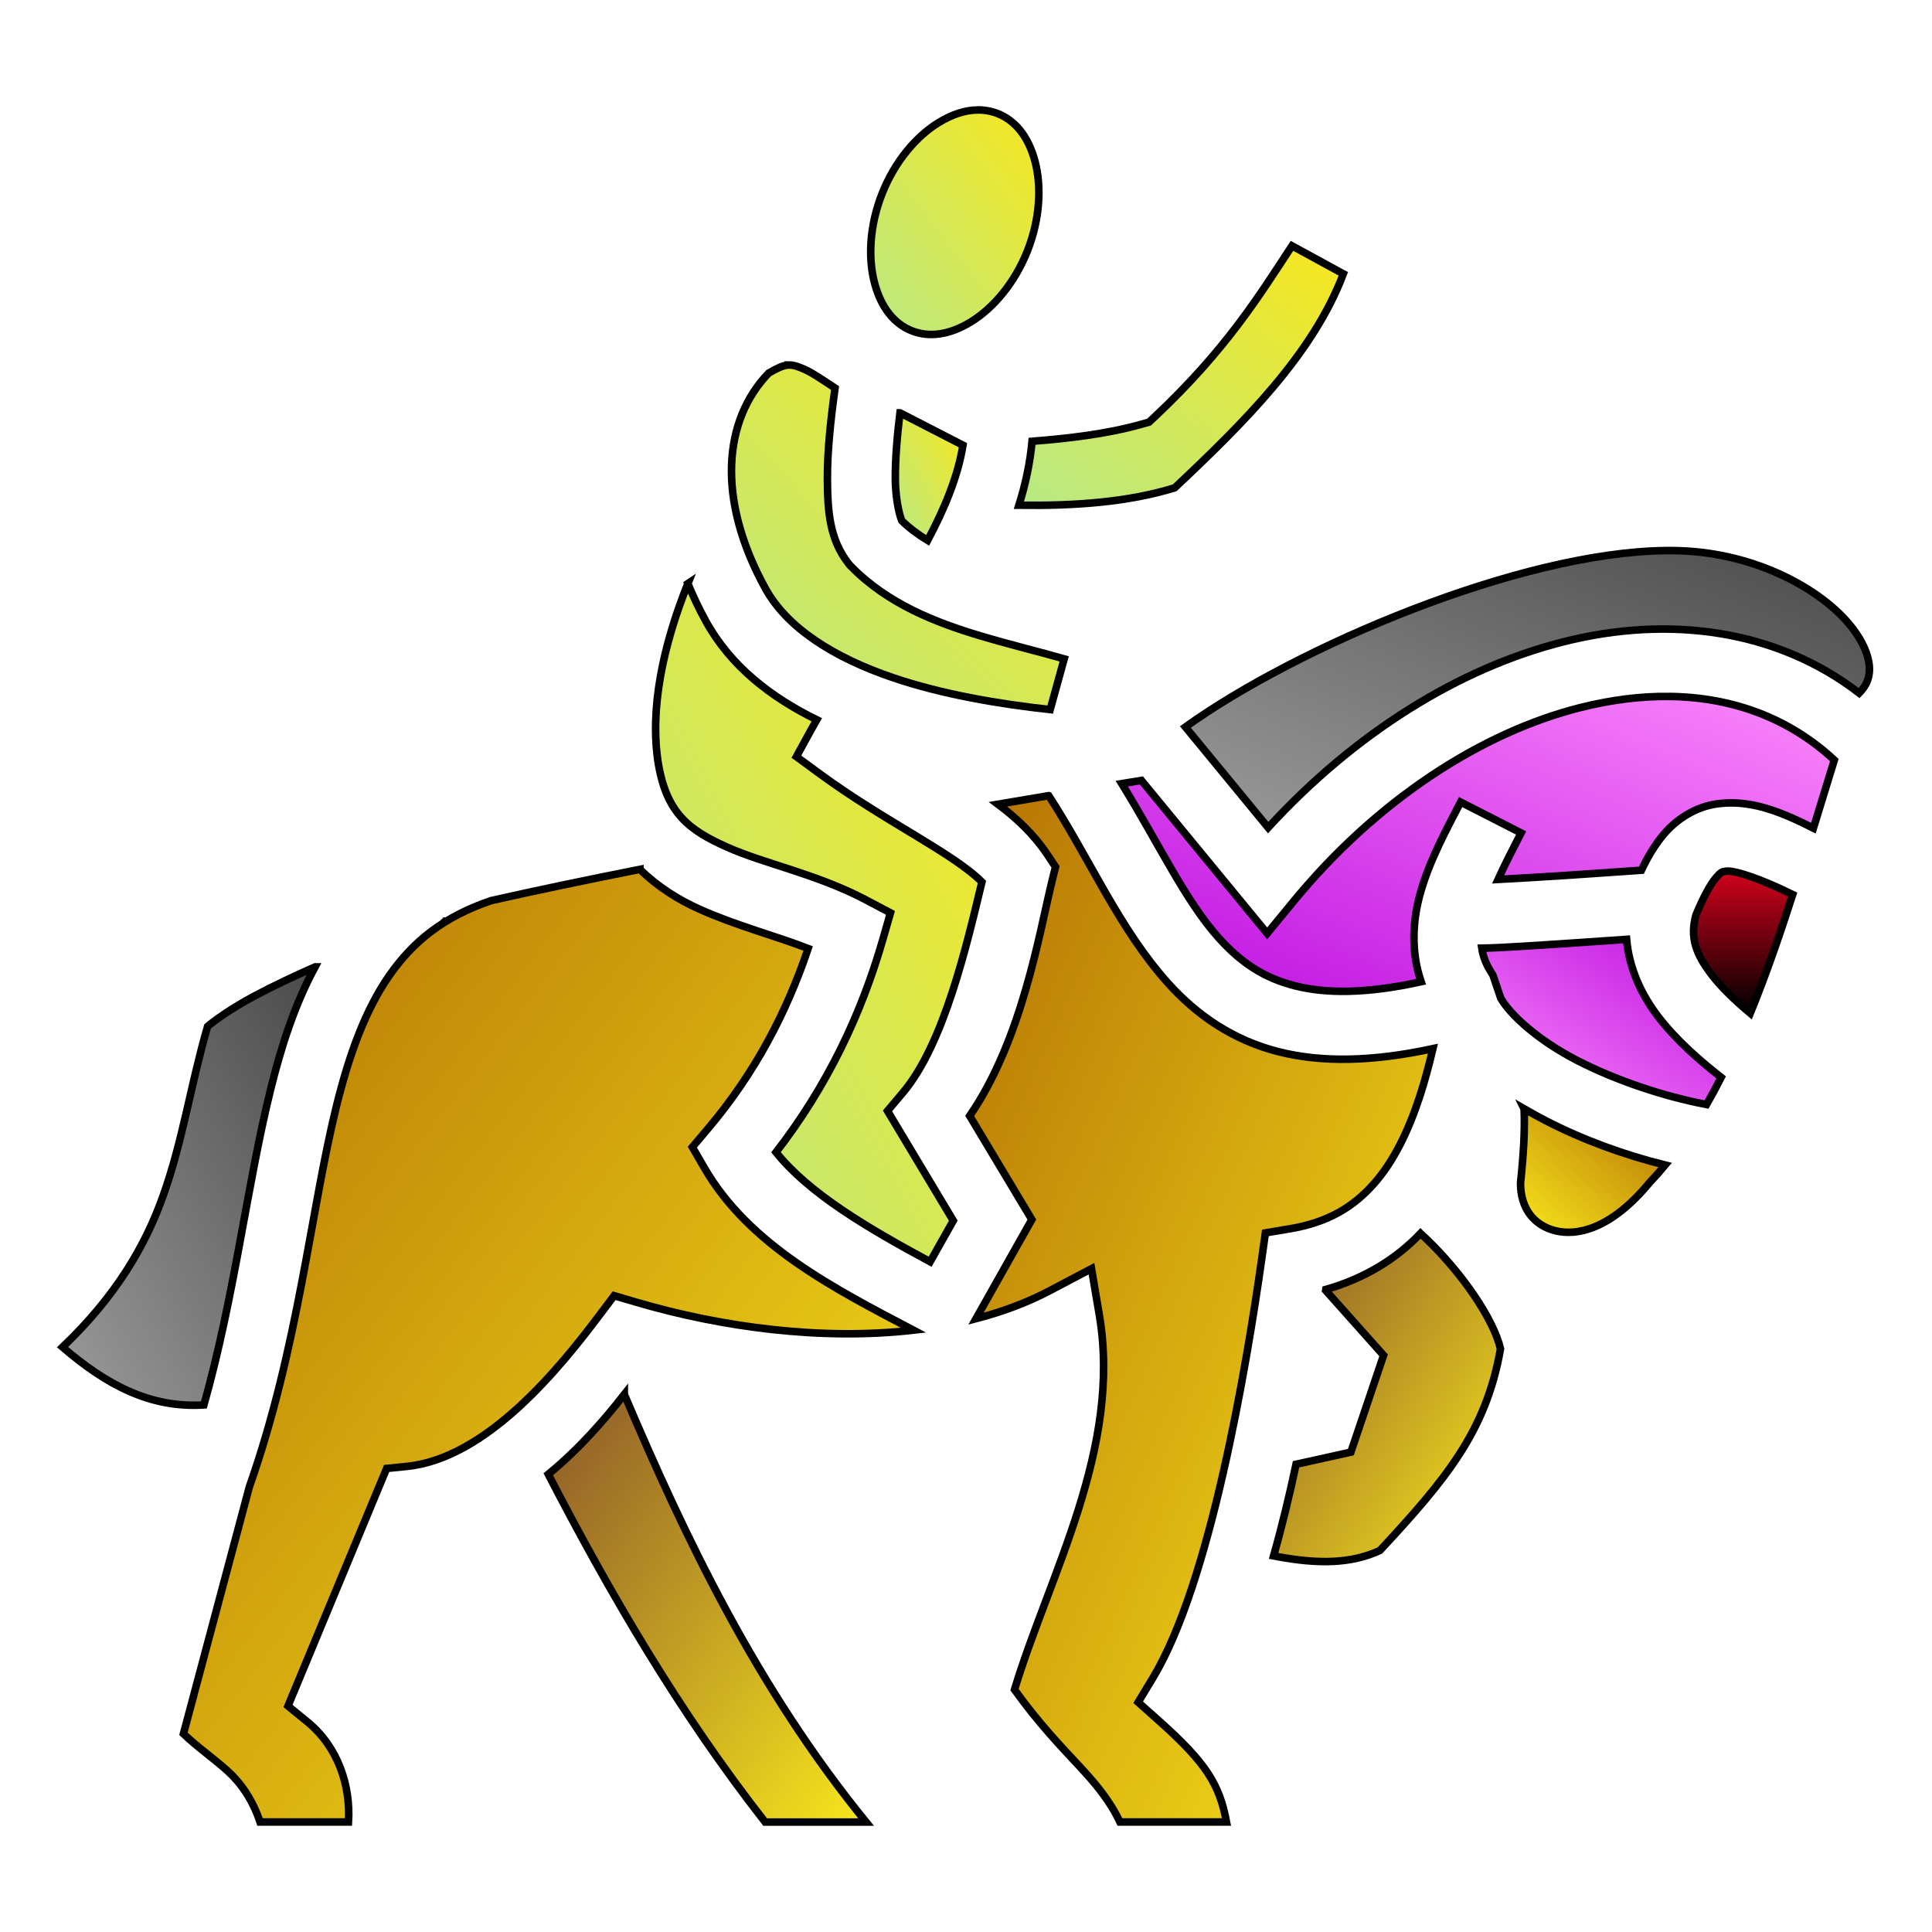 <svg xmlns="http://www.w3.org/2000/svg" viewBox="0 0 512 512" style="height: 512px; width: 512px;"><defs><radialGradient id="delapouite-cavalry-gradient-0"><stop offset="0%" stop-color="#c9c9c9" stop-opacity="1"></stop><stop offset="100%" stop-color="#000" stop-opacity="1"></stop></radialGradient><linearGradient x1="0" x2="1" y1="1" y2="0" id="delapouite-cavalry-gradient-1"><stop offset="0%" stop-color="#f5a623" stop-opacity="1"></stop><stop offset="100%" stop-color="#f8e71c" stop-opacity="1"></stop></linearGradient><linearGradient x1="0" x2="1" y1="1" y2="0" id="delapouite-cavalry-gradient-2"><stop offset="0%" stop-color="#b8e986" stop-opacity="1"></stop><stop offset="100%" stop-color="#f8e71c" stop-opacity="1"></stop></linearGradient><linearGradient x1="0" x2="1" y1="1" y2="0" id="delapouite-cavalry-gradient-3"><stop offset="0%" stop-color="#b8e986" stop-opacity="1"></stop><stop offset="100%" stop-color="#f8e71c" stop-opacity="1"></stop></linearGradient><linearGradient x1="0" x2="1" y1="1" y2="0" id="delapouite-cavalry-gradient-4"><stop offset="0%" stop-color="#b8e986" stop-opacity="1"></stop><stop offset="100%" stop-color="#f8e71c" stop-opacity="1"></stop></linearGradient><linearGradient x1="0" x2="1" y1="1" y2="0" id="delapouite-cavalry-gradient-5"><stop offset="0%" stop-color="#b8e986" stop-opacity="1"></stop><stop offset="100%" stop-color="#f8e71c" stop-opacity="1"></stop></linearGradient><linearGradient x1="0" x2="1" y1="1" y2="0" id="delapouite-cavalry-gradient-6"><stop offset="0%" stop-color="#9b9b9b" stop-opacity="1"></stop><stop offset="100%" stop-color="#4a4a4a" stop-opacity="1"></stop></linearGradient><linearGradient x1="0" x2="1" y1="1" y2="0" id="delapouite-cavalry-gradient-7"><stop offset="0%" stop-color="#b8e986" stop-opacity="1"></stop><stop offset="100%" stop-color="#f8e71c" stop-opacity="1"></stop></linearGradient><linearGradient x1="0" x2="1" y1="1" y2="0" id="delapouite-cavalry-gradient-8"><stop offset="0%" stop-color="#bd10e0" stop-opacity="1"></stop><stop offset="100%" stop-color="#fc88fc" stop-opacity="1"></stop></linearGradient><linearGradient x1="0" x2="1" y1="0" y2="1" id="delapouite-cavalry-gradient-9"><stop offset="0%" stop-color="#b57204" stop-opacity="1"></stop><stop offset="100%" stop-color="#f8e71c" stop-opacity="1"></stop></linearGradient><linearGradient x1="0" x2="1" y1="0" y2="1" id="delapouite-cavalry-gradient-10"><stop offset="0%" stop-color="#b57204" stop-opacity="1"></stop><stop offset="100%" stop-color="#f8e71c" stop-opacity="1"></stop></linearGradient><linearGradient x1="0" x2="0" y1="0" y2="1" id="delapouite-cavalry-gradient-11"><stop offset="0%" stop-color="#d0021b" stop-opacity="1"></stop><stop offset="100%" stop-color="#000000" stop-opacity="1"></stop></linearGradient><linearGradient x1="0" x2="1" y1="1" y2="0" id="delapouite-cavalry-gradient-12"><stop offset="0%" stop-color="#f5a623" stop-opacity="1"></stop><stop offset="100%" stop-color="#f8e71c" stop-opacity="1"></stop></linearGradient><linearGradient x1="0" x2="1" y1="1" y2="0" id="delapouite-cavalry-gradient-13"><stop offset="0%" stop-color="#fc88fc" stop-opacity="1"></stop><stop offset="100%" stop-color="#bd10e0" stop-opacity="1"></stop></linearGradient><linearGradient x1="0" x2="1" y1="1" y2="0" id="delapouite-cavalry-gradient-14"><stop offset="0%" stop-color="#9b9b9b" stop-opacity="1"></stop><stop offset="100%" stop-color="#4a4a4a" stop-opacity="1"></stop></linearGradient><linearGradient x1="0" x2="1" y1="1" y2="0" id="delapouite-cavalry-gradient-15"><stop offset="0%" stop-color="#f8e71c" stop-opacity="1"></stop><stop offset="100%" stop-color="#b57204" stop-opacity="1"></stop></linearGradient><linearGradient x1="0" x2="1" y1="0" y2="1" id="delapouite-cavalry-gradient-16"><stop offset="0%" stop-color="#8b572a" stop-opacity="1"></stop><stop offset="100%" stop-color="#f8e71c" stop-opacity="1"></stop></linearGradient><linearGradient x1="0" x2="1" y1="0" y2="1" id="delapouite-cavalry-gradient-17"><stop offset="0%" stop-color="#8b572a" stop-opacity="1"></stop><stop offset="100%" stop-color="#f8e71c" stop-opacity="1"></stop></linearGradient></defs><g class="" transform="translate(0,0)" style=""><g><path d="M258.962 29.14C255.752 29.203 252.282 30.298 248.659 32.54C242.861 36.124 237.189 42.68 233.787 51.255C230.387 59.83 230.02 68.491 231.783 75.075C233.546 81.66 237.031 85.84 241.613 87.658C246.195 89.475 251.599 88.823 257.397 85.238C263.194 81.652 268.864 75.095 272.267 66.521C275.667 57.948 276.034 49.286 274.272 42.701C272.509 36.117 269.022 31.937 264.44 30.121C262.722 29.438 260.89 29.103 258.962 29.141Z" class="" fill="url(#delapouite-cavalry-gradient-2)" stroke="#000000" stroke-opacity="1" stroke-width="2"></path><path d="M342.39 65.152C333.567 78.589 324.845 92.729 306.122 110.352L304.507 111.872L302.37 112.468C293.205 115.022 283.37 116.168 273.507 116.948C272.967 122.77 271.747 128.418 270.015 133.894C284.829 134.081 298.842 133.116 311.312 129.274C329.572 112.086 347.935 93.899 355.997 72.574L342.39 65.152Z" class="selected" fill="url(#delapouite-cavalry-gradient-3)" stroke="#000000" stroke-opacity="1" stroke-width="2"></path><path d="M209.255 96.732C209.083 96.732 208.907 96.737 208.728 96.752C207.48 96.869 205.882 97.577 203.706 98.878C191.808 111.168 189.699 132.074 202.839 155.96C208.569 166.38 220.933 174.237 236.499 179.54C249.664 184.025 264.637 186.553 278.307 188.05L282.017 174.607C275.777 172.799 268.009 170.957 259.875 168.525C248.062 164.995 235.299 160.088 225.52 150.093L225.177 149.743L224.874 149.355C219.827 142.925 219.317 135.513 219.274 126.859C219.237 119.814 220.087 111.605 221.294 102.836C217.949 100.633 215.036 98.626 212.904 97.748C211.509 97.173 210.459 96.74 209.254 96.73Z" class="" fill="url(#delapouite-cavalry-gradient-4)" stroke="#000000" stroke-opacity="1" stroke-width="2"></path><path d="M238.497 109.408C237.691 116.061 237.247 121.981 237.271 126.768C237.306 133.485 238.797 137.582 238.961 137.978C240.949 139.914 243.265 141.648 245.831 143.218C250.367 134.698 253.861 126.258 255.194 117.988L238.498 109.408Z" class="" fill="url(#delapouite-cavalry-gradient-5)" stroke="#000000" stroke-opacity="1" stroke-width="2"></path><path d="M441.452 145.908C402.754 146.315 343.704 171.435 314.142 192.658L336.072 219.322C359.152 194.165 386.742 177.04 414.362 170.074C442.382 163.006 470.812 166.824 492.692 183.671C494.476 181.871 495.196 180.111 495.386 178.239C495.691 175.229 494.388 170.793 490.521 165.956C482.787 156.281 465.574 146.614 445.133 145.948C443.929 145.908 442.703 145.896 441.453 145.908Z" class="" fill="url(#delapouite-cavalry-gradient-6)" stroke="#000000" stroke-opacity="1" stroke-width="2"></path><path d="M182.292 154.642C175.724 171.032 172.084 187.992 174.487 202.525C176.75 215.629 182.632 219.985 192.612 224.465C202.602 228.948 216.419 231.582 229.519 238.501L235.985 241.918L233.963 248.948C228.293 268.668 219.313 287.724 205.651 305.358C214.311 316.208 229.667 325.308 246.491 334.374L252.629 323.481L235.195 294.403L239.335 289.489C250.122 276.685 256.171 250.607 260.217 233.735C252.525 226.035 234.427 217.655 217.414 205.185L211.054 200.525L214.838 193.608C215.358 192.656 215.914 191.702 216.458 190.748C204.27 184.778 193.598 176.511 187.068 164.638C185.245 161.325 183.661 157.986 182.29 154.643Z" class="" fill="url(#delapouite-cavalry-gradient-7)" stroke="#000000" stroke-opacity="1" stroke-width="2"></path><path d="M442.427 184.564C434.84 184.471 426.91 185.472 418.763 187.527C392.693 194.103 364.996 211.873 342.777 238.904L335.825 247.361L302.485 206.821C300.715 207.109 299.059 207.371 297.275 207.663C307.183 223.773 314.225 238.833 322.968 248.551C328.683 254.903 334.711 259.135 343.348 261.293C351.373 263.299 362.008 263.397 376.611 260.167C373.916 252.312 374.351 244.163 376.293 237.09C378.813 227.918 383.373 219.81 387.073 212.556L403.108 220.74C400.941 224.984 398.786 229.132 396.996 233.064C402.098 232.792 410.096 232.319 417.606 231.818C426.59 231.218 431.946 230.836 434.986 230.621C436.689 227.051 438.548 223.903 440.891 221.124C444.404 216.954 449.577 213.741 455.147 213.016C456.539 212.836 457.911 212.759 459.277 212.782C466.077 212.896 472.7 215.474 480.57 219.468C482.437 213.36 484.28 207.326 486.11 201.423C474.06 190.243 459.066 184.771 442.427 184.567Z" class="" fill="url(#delapouite-cavalry-gradient-8)" stroke="#000000" stroke-opacity="1" stroke-width="2"></path><path d="M277.92 210.86C273.472 211.603 268.968 212.37 264.472 213.13C269.494 216.888 274.006 221.162 277.522 226.423L279.726 229.72L278.778 233.572C275.421 247.23 270.925 275.422 256.976 295.722L273.45 323.202L258.648 349.462C265.588 347.662 272.186 345.216 278.255 342.015L289.255 336.215L291.329 348.475C297.307 383.835 278.227 416.955 268.854 447.769C275.362 456.819 281.101 462.749 286.129 468.157C290.226 472.564 294.133 477.163 296.783 482.84L325.037 482.84C323.174 472.983 319.81 467.343 307.203 456.09L301.625 451.11L305.495 444.714C320.782 419.466 330.398 361.794 334.42 333.254L335.34 326.728L341.843 325.636C352.096 323.916 358.676 319.779 364.005 313.81C369.335 307.84 373.238 299.734 376.263 290.52C377.597 286.453 378.711 282.21 379.741 277.9C363.578 281.394 350.291 281.58 338.987 278.755C326.627 275.667 317.03 268.862 309.587 260.591C296.639 246.201 288.937 227.858 277.922 210.861Z" class="" fill="url(#delapouite-cavalry-gradient-9)" stroke="#000000" stroke-opacity="1" stroke-width="2"></path><path d="M169.583 230.384C155.536 233.174 142.175 235.954 130.153 238.674C117.559 242.949 109.498 249.481 103.233 258.439C96.913 267.469 92.589 279.237 89.15 293.189C82.3 320.967 79.124 356.926 66.077 394.047L48.612 459.481C52.56 463.221 56.334 465.754 60.329 469.336C63.817 472.466 67.019 477.093 68.909 482.84L92.356 482.84C92.949 473.34 89.646 463.006 81.5 456.34L76.32 452.105L102.462 389.152L107.812 388.615C129.052 386.482 148.36 362.505 159.002 348.353L162.752 343.371L168.734 345.129C191.334 351.766 217.844 355.285 242.06 352.506C220.953 341.42 198.515 329.966 186.655 309.489L183.48 304.006L187.57 299.166C200.15 284.293 208.447 268.298 214.17 251.366C205.458 247.976 195.217 245.364 185.24 240.886C179.732 238.414 174.273 234.989 169.583 230.386Z" class="" fill="url(#delapouite-cavalry-gradient-10)" stroke="#000000" stroke-opacity="1" stroke-width="2"></path><path d="M457.963 230.844C457.773 230.839 457.61 230.846 457.47 230.864C456.352 231.01 456.064 231.049 454.653 232.722C453.301 234.326 451.439 237.666 449.437 242.507C447.823 248.489 449.374 252.804 453.679 258.41C456.244 261.75 459.837 265.156 463.839 268.527C467.945 258.467 471.629 247.811 475.089 237.06C466.063 232.646 460.229 230.89 457.961 230.843Z" class="" fill="url(#delapouite-cavalry-gradient-11)" stroke="#000000" stroke-opacity="1" stroke-width="2"></path><path d="M117.713 244.104C117.693 244.104 117.393 244.18 117.355 244.184C117.725 244.204 117.785 244.098 117.715 244.104Z" class="" fill="url(#delapouite-cavalry-gradient-12)" stroke="#000000" stroke-opacity="1" stroke-width="2"></path><path d="M431.066 248.934C426.94 249.222 425.149 249.356 418.804 249.779C407.984 250.499 397.501 251.219 392.684 251.276C392.997 253.376 393.764 255.403 395.094 257.541L395.626 258.395L395.956 259.345C396.583 261.152 397.156 262.847 397.7 264.495C400.19 268.93 407.638 275.715 417.964 281.03C428.297 286.347 440.978 290.578 452.254 292.712C453.588 290.387 454.878 287.985 456.13 285.522C450.267 280.907 444.253 275.69 439.403 269.374C435.063 263.722 431.733 256.654 431.066 248.934Z" class="" fill="url(#delapouite-cavalry-gradient-13)" stroke="#000000" stroke-opacity="1" stroke-width="2"></path><path d="M83.496 256.24C77.809 258.747 72.211 261.403 67.382 263.98C61.248 267.253 56.749 270.52 55.012 272.01C50.456 287.8 48.492 302.098 43.232 316.894C38.512 330.17 30.745 343.474 16.572 357.004C28.196 367.004 39.806 373.214 54.042 372.32C62.244 343.1 65.422 314.24 71.672 288.88C74.56 277.17 78.144 266.137 83.497 256.24Z" class="" fill="url(#delapouite-cavalry-gradient-14)" stroke="#000000" stroke-opacity="1" stroke-width="2"></path><path d="M403.906 293.85C404.13 299.592 403.771 305.72 402.962 313.458C402.912 320.321 406.606 324.788 412.21 326.168C417.833 327.556 426.79 325.873 437.032 313.546L437.236 313.302L437.456 313.072C438.771 311.7 440.046 310.248 441.292 308.748C430.516 306.094 419.532 302.08 409.73 297.038C407.74 296.013 405.805 294.945 403.905 293.848Z" class="" fill="url(#delapouite-cavalry-gradient-15)" stroke="#000000" stroke-opacity="1" stroke-width="2"></path><path d="M376.443 326.867C370.083 333.585 361.627 338.803 351.361 341.724C351.351 341.801 351.335 341.894 351.324 341.972L366.66 359.175L357.995 384.83L343.465 388.046C341.759 396.116 339.787 404.31 337.515 412.324C337.938 412.404 338.365 412.494 338.785 412.57C349.227 414.462 357.957 414.485 365.7 410.886C383.215 392.026 393.818 379.321 397.65 357.446C395.78 349.543 387.523 337.438 377.984 328.308C377.472 327.818 376.958 327.341 376.444 326.868Z" class="" fill="url(#delapouite-cavalry-gradient-16)" stroke="#000000" stroke-opacity="1" stroke-width="2"></path><path d="M165.45 369.527C160.117 376.319 153.437 384.037 145.29 390.691C161.597 422.135 179.858 453.583 202.77 482.864L229.523 482.864C200.563 447.284 181.683 407.741 165.45 369.528Z" class="" fill="url(#delapouite-cavalry-gradient-17)" stroke="#000000" stroke-opacity="1" stroke-width="2"></path></g></g></svg>